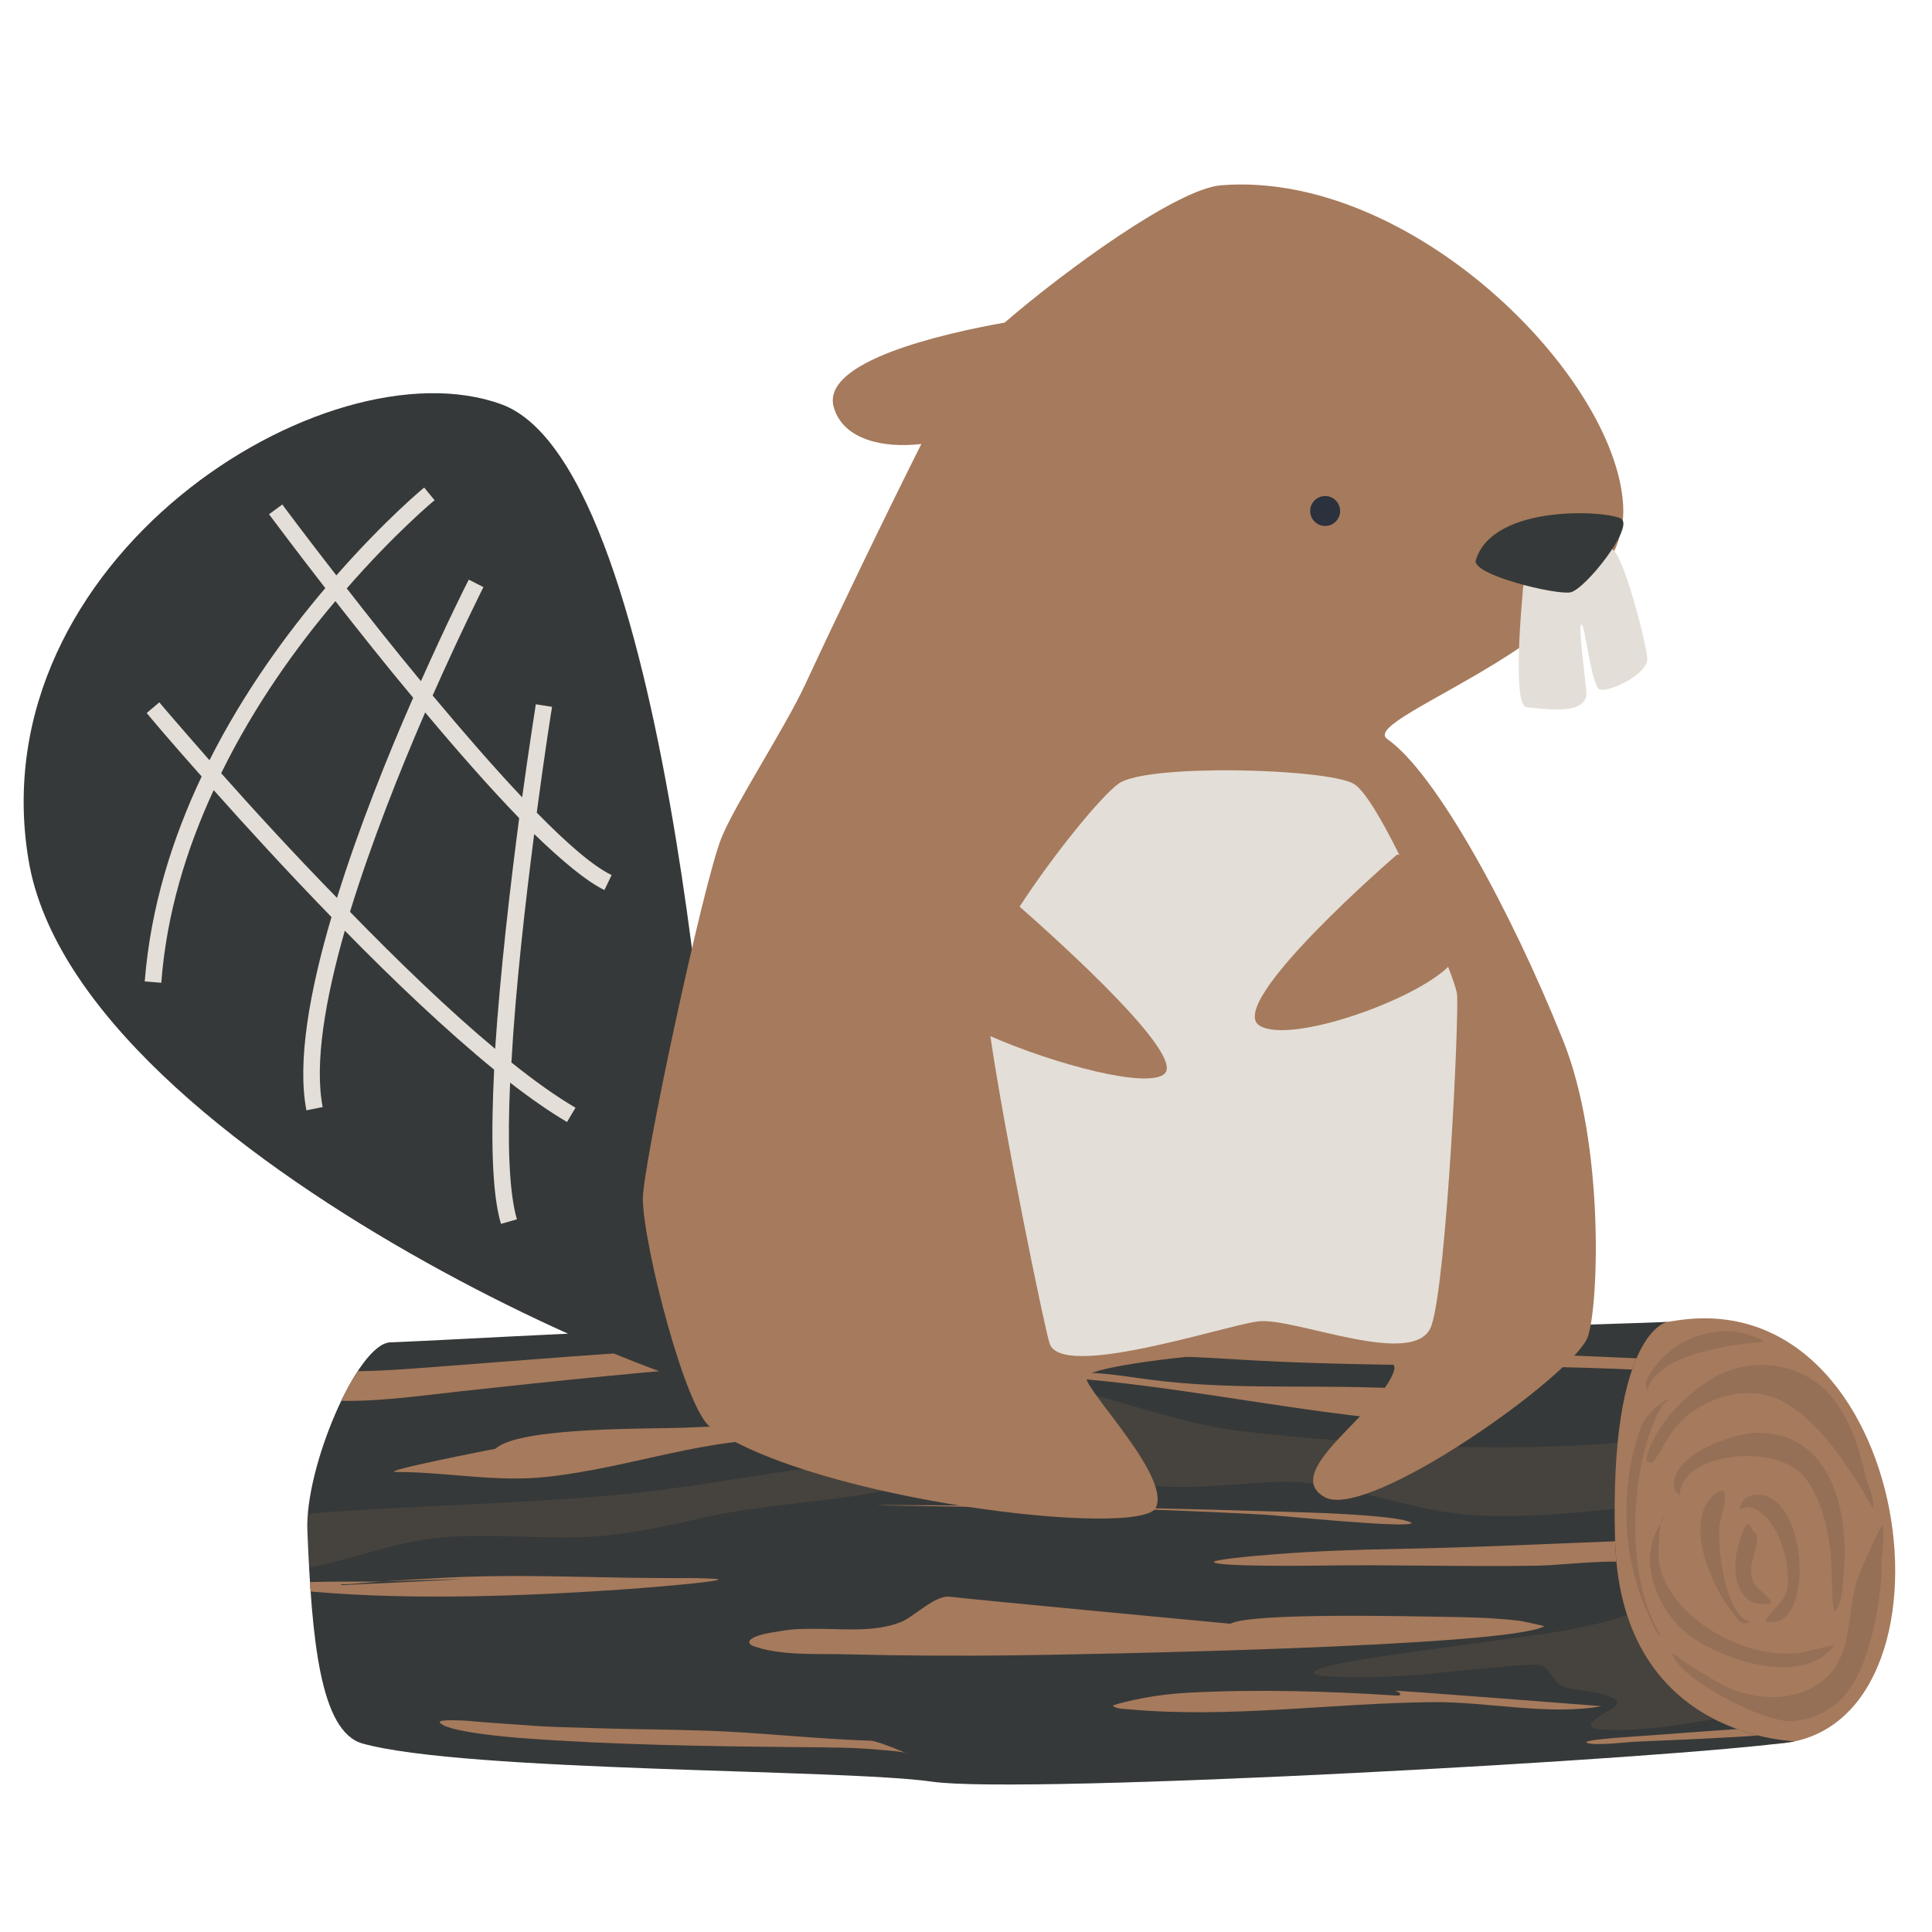 <svg xmlns="http://www.w3.org/2000/svg" xmlns:xlink="http://www.w3.org/1999/xlink" width="1080" zoomAndPan="magnify" viewBox="0 0 810 810" height="1080" preserveAspectRatio="xMidYMid meet" version="1.0"><defs><clipPath id="fb3fc0ecc7"><path d="M 128.672 554 L 753 554 L 753 749 L 128.672 749 Z M 128.672 554 " clip-rule="nonzero"/></clipPath><clipPath id="92cd3518dc"><path d="M 165 596 L 430 596 L 430 620 L 165 620 Z M 165 596 " clip-rule="nonzero"/></clipPath><clipPath id="bbc522c098"><path d="M 163.59 562.789 C 210.27 560.949 346.098 551.941 400.398 557.062 C 456.523 562.352 699.535 554.512 699.441 554.164 C 699.352 553.816 674.461 557.938 677.141 646.176 C 679.73 730.965 755.441 729.688 752.34 730.145 C 702.25 737.418 428.898 752.52 390.625 746.957 C 354.266 741.668 194.863 742.961 152.012 730.984 C 134.105 725.969 130.695 686.91 128.871 641.633 C 127.812 615.102 149.934 563.316 163.59 562.789 Z M 163.59 562.789 " clip-rule="evenodd"/></clipPath><clipPath id="86937169eb"><path d="M 314 669 L 648 669 L 648 695 L 314 695 Z M 314 669 " clip-rule="nonzero"/></clipPath><clipPath id="1ea218a4b8"><path d="M 163.59 562.789 C 210.27 560.949 346.098 551.941 400.398 557.062 C 456.523 562.352 699.535 554.512 699.441 554.164 C 699.352 553.816 674.461 557.938 677.141 646.176 C 679.73 730.965 755.441 729.688 752.34 730.145 C 702.25 737.418 428.898 752.52 390.625 746.957 C 354.266 741.668 194.863 742.961 152.012 730.984 C 134.105 725.969 130.695 686.91 128.871 641.633 C 127.812 615.102 149.934 563.316 163.59 562.789 Z M 163.59 562.789 " clip-rule="evenodd"/></clipPath><clipPath id="6ea9c42caa"><path d="M 442 575.281 L 616 575.281 L 616 597 L 442 597 Z M 442 575.281 " clip-rule="nonzero"/></clipPath><clipPath id="37ace84298"><path d="M 163.59 562.789 C 210.27 560.949 346.098 551.941 400.398 557.062 C 456.523 562.352 699.535 554.512 699.441 554.164 C 699.352 553.816 674.461 557.938 677.141 646.176 C 679.73 730.965 755.441 729.688 752.34 730.145 C 702.25 737.418 428.898 752.52 390.625 746.957 C 354.266 741.668 194.863 742.961 152.012 730.984 C 134.105 725.969 130.695 686.91 128.871 641.633 C 127.812 615.102 149.934 563.316 163.59 562.789 Z M 163.59 562.789 " clip-rule="evenodd"/></clipPath><clipPath id="54362745d8"><path d="M 655 713 L 658 713 L 658 714 L 655 714 Z M 655 713 " clip-rule="nonzero"/></clipPath><clipPath id="aa78ef3966"><path d="M 163.59 562.789 C 210.27 560.949 346.098 551.941 400.398 557.062 C 456.523 562.352 699.535 554.512 699.441 554.164 C 699.352 553.816 674.461 557.938 677.141 646.176 C 679.73 730.965 755.441 729.688 752.34 730.145 C 702.25 737.418 428.898 752.52 390.625 746.957 C 354.266 741.668 194.863 742.961 152.012 730.984 C 134.105 725.969 130.695 686.91 128.871 641.633 C 127.812 615.102 149.934 563.316 163.59 562.789 Z M 163.59 562.789 " clip-rule="evenodd"/></clipPath><clipPath id="df4e691347"><path d="M 466 708 L 672 708 L 672 718 L 466 718 Z M 466 708 " clip-rule="nonzero"/></clipPath><clipPath id="f5e9a26717"><path d="M 163.59 562.789 C 210.27 560.949 346.098 551.941 400.398 557.062 C 456.523 562.352 699.535 554.512 699.441 554.164 C 699.352 553.816 674.461 557.938 677.141 646.176 C 679.73 730.965 755.441 729.688 752.34 730.145 C 702.25 737.418 428.898 752.52 390.625 746.957 C 354.266 741.668 194.863 742.961 152.012 730.984 C 134.105 725.969 130.695 686.91 128.871 641.633 C 127.812 615.102 149.934 563.316 163.59 562.789 Z M 163.59 562.789 " clip-rule="evenodd"/></clipPath><clipPath id="fb46b55ec8"><path d="M 184 721 L 380.742 721 L 380.742 736 L 184 736 Z M 184 721 " clip-rule="nonzero"/></clipPath><clipPath id="c820494f00"><path d="M 163.59 562.789 C 210.27 560.949 346.098 551.941 400.398 557.062 C 456.523 562.352 699.535 554.512 699.441 554.164 C 699.352 553.816 674.461 557.938 677.141 646.176 C 679.73 730.965 755.441 729.688 752.34 730.145 C 702.25 737.418 428.898 752.52 390.625 746.957 C 354.266 741.668 194.863 742.961 152.012 730.984 C 134.105 725.969 130.695 686.91 128.871 641.633 C 127.812 615.102 149.934 563.316 163.59 562.789 Z M 163.59 562.789 " clip-rule="evenodd"/></clipPath><clipPath id="8e096ad8a5"><path d="M 368 631 L 592 631 L 592 640 L 368 640 Z M 368 631 " clip-rule="nonzero"/></clipPath><clipPath id="9f6637e057"><path d="M 163.59 562.789 C 210.27 560.949 346.098 551.941 400.398 557.062 C 456.523 562.352 699.535 554.512 699.441 554.164 C 699.352 553.816 674.461 557.938 677.141 646.176 C 679.73 730.965 755.441 729.688 752.34 730.145 C 702.25 737.418 428.898 752.52 390.625 746.957 C 354.266 741.668 194.863 742.961 152.012 730.984 C 134.105 725.969 130.695 686.91 128.871 641.633 C 127.812 615.102 149.934 563.316 163.59 562.789 Z M 163.59 562.789 " clip-rule="evenodd"/></clipPath><clipPath id="001ef28966"><path d="M 128.707 563 L 376 563 L 376 588 L 128.707 588 Z M 128.707 563 " clip-rule="nonzero"/></clipPath><clipPath id="80799dbf8e"><path d="M 163.59 562.789 C 210.27 560.949 346.098 551.941 400.398 557.062 C 456.523 562.352 699.535 554.512 699.441 554.164 C 699.352 553.816 674.461 557.938 677.141 646.176 C 679.73 730.965 755.441 729.688 752.34 730.145 C 702.25 737.418 428.898 752.52 390.625 746.957 C 354.266 741.668 194.863 742.961 152.012 730.984 C 134.105 725.969 130.695 686.91 128.871 641.633 C 127.812 615.102 149.934 563.316 163.59 562.789 Z M 163.59 562.789 " clip-rule="evenodd"/></clipPath><clipPath id="2e7abf867b"><path d="M 128.707 660 L 301.387 660 L 301.387 670 L 128.707 670 Z M 128.707 660 " clip-rule="nonzero"/></clipPath><clipPath id="c14c991638"><path d="M 163.59 562.789 C 210.27 560.949 346.098 551.941 400.398 557.062 C 456.523 562.352 699.535 554.512 699.441 554.164 C 699.352 553.816 674.461 557.938 677.141 646.176 C 679.73 730.965 755.441 729.688 752.34 730.145 C 702.25 737.418 428.898 752.52 390.625 746.957 C 354.266 741.668 194.863 742.961 152.012 730.984 C 134.105 725.969 130.695 686.91 128.871 641.633 C 127.812 615.102 149.934 563.316 163.59 562.789 Z M 163.59 562.789 " clip-rule="evenodd"/></clipPath><clipPath id="9b34137168"><path d="M 416 562 L 744.848 562 L 744.848 577 L 416 577 Z M 416 562 " clip-rule="nonzero"/></clipPath><clipPath id="f96aecec9a"><path d="M 163.59 562.789 C 210.27 560.949 346.098 551.941 400.398 557.062 C 456.523 562.352 699.535 554.512 699.441 554.164 C 699.352 553.816 674.461 557.938 677.141 646.176 C 679.73 730.965 755.441 729.688 752.34 730.145 C 702.25 737.418 428.898 752.52 390.625 746.957 C 354.266 741.668 194.863 742.961 152.012 730.984 C 134.105 725.969 130.695 686.91 128.871 641.633 C 127.812 615.102 149.934 563.316 163.59 562.789 Z M 163.59 562.789 " clip-rule="evenodd"/></clipPath><clipPath id="2011a0b994"><path d="M 508 644 L 723 644 L 723 657 L 508 657 Z M 508 644 " clip-rule="nonzero"/></clipPath><clipPath id="0f3f13e1c8"><path d="M 163.59 562.789 C 210.27 560.949 346.098 551.941 400.398 557.062 C 456.523 562.352 699.535 554.512 699.441 554.164 C 699.352 553.816 674.461 557.938 677.141 646.176 C 679.73 730.965 755.441 729.688 752.34 730.145 C 702.25 737.418 428.898 752.52 390.625 746.957 C 354.266 741.668 194.863 742.961 152.012 730.984 C 134.105 725.969 130.695 686.91 128.871 641.633 C 127.812 615.102 149.934 563.316 163.59 562.789 Z M 163.59 562.789 " clip-rule="evenodd"/></clipPath><clipPath id="dc1b66786c"><path d="M 665 723 L 752.434 723 L 752.434 732 L 665 732 Z M 665 723 " clip-rule="nonzero"/></clipPath><clipPath id="fb4eeb494a"><path d="M 163.59 562.789 C 210.27 560.949 346.098 551.941 400.398 557.062 C 456.523 562.352 699.535 554.512 699.441 554.164 C 699.352 553.816 674.461 557.938 677.141 646.176 C 679.73 730.965 755.441 729.688 752.34 730.145 C 702.25 737.418 428.898 752.52 390.625 746.957 C 354.266 741.668 194.863 742.961 152.012 730.984 C 134.105 725.969 130.695 686.91 128.871 641.633 C 127.812 615.102 149.934 563.316 163.59 562.789 Z M 163.59 562.789 " clip-rule="evenodd"/></clipPath><clipPath id="0f0a580a05"><path d="M 128.707 611 L 403 611 L 403 662 L 128.707 662 Z M 128.707 611 " clip-rule="nonzero"/></clipPath><clipPath id="538ae0df2f"><path d="M 163.59 562.789 C 210.27 560.949 346.098 551.941 400.398 557.062 C 456.523 562.352 699.535 554.512 699.441 554.164 C 699.352 553.816 674.461 557.938 677.141 646.176 C 679.73 730.965 755.441 729.688 752.34 730.145 C 702.25 737.418 428.898 752.52 390.625 746.957 C 354.266 741.668 194.863 742.961 152.012 730.984 C 134.105 725.969 130.695 686.91 128.871 641.633 C 127.812 615.102 149.934 563.316 163.59 562.789 Z M 163.59 562.789 " clip-rule="evenodd"/></clipPath><clipPath id="ebba1c3338"><path d="M 550 646 L 752.434 646 L 752.434 726 L 550 726 Z M 550 646 " clip-rule="nonzero"/></clipPath><clipPath id="65b086894d"><path d="M 163.59 562.789 C 210.27 560.949 346.098 551.941 400.398 557.062 C 456.523 562.352 699.535 554.512 699.441 554.164 C 699.352 553.816 674.461 557.938 677.141 646.176 C 679.73 730.965 755.441 729.688 752.34 730.145 C 702.25 737.418 428.898 752.52 390.625 746.957 C 354.266 741.668 194.863 742.961 152.012 730.984 C 134.105 725.969 130.695 686.91 128.871 641.633 C 127.812 615.102 149.934 563.316 163.59 562.789 Z M 163.59 562.789 " clip-rule="evenodd"/></clipPath><clipPath id="6c126b0fd1"><path d="M 399 577 L 736 577 L 736 635.965 L 399 635.965 Z M 399 577 " clip-rule="nonzero"/></clipPath><clipPath id="0268828869"><path d="M 163.59 562.789 C 210.27 560.949 346.098 551.941 400.398 557.062 C 456.523 562.352 699.535 554.512 699.441 554.164 C 699.352 553.816 674.461 557.938 677.141 646.176 C 679.73 730.965 755.441 729.688 752.34 730.145 C 702.25 737.418 428.898 752.52 390.625 746.957 C 354.266 741.668 194.863 742.961 152.012 730.984 C 134.105 725.969 130.695 686.91 128.871 641.633 C 127.812 615.102 149.934 563.316 163.59 562.789 Z M 163.59 562.789 " clip-rule="evenodd"/></clipPath><clipPath id="07cf99e7a1"><path d="M 299 706 L 631 706 L 631 748.25 L 299 748.25 Z M 299 706 " clip-rule="nonzero"/></clipPath><clipPath id="1e48d2975a"><path d="M 163.59 562.789 C 210.27 560.949 346.098 551.941 400.398 557.062 C 456.523 562.352 699.535 554.512 699.441 554.164 C 699.352 553.816 674.461 557.938 677.141 646.176 C 679.73 730.965 755.441 729.688 752.34 730.145 C 702.25 737.418 428.898 752.52 390.625 746.957 C 354.266 741.668 194.863 742.961 152.012 730.984 C 134.105 725.969 130.695 686.91 128.871 641.633 C 127.812 615.102 149.934 563.316 163.59 562.789 Z M 163.59 562.789 " clip-rule="evenodd"/></clipPath></defs><path fill="#a67a5c" d="M 649.188 639.156 C 650.082 640.211 649.555 636.293 649.773 634.871 C 650.246 631.879 650.812 628.906 651.613 626.008 C 654.074 617.02 643.59 592 647.273 583.559 C 656.703 562.059 669.285 558.414 703.875 553.488 C 805.77 538.957 826.973 732.312 741.016 731.164 C 740.07 731.148 725.027 729.961 722.016 729.344 C 701.34 725.184 681.137 704.707 673.789 687.766 C 669.41 677.738 649.188 639.156 649.188 639.156 Z M 649.188 639.156 " fill-opacity="1" fill-rule="evenodd"/><path fill="#363939" d="M 730.789 680.602 C 729.039 680.109 727.34 677.211 726.301 675.934 C 718.043 665.906 706.207 639.465 717.457 627.867 C 718.262 627.066 720.996 624.477 722.344 625.168 C 724.844 626.445 721.324 636.766 720.996 638.68 C 719.629 646.738 723.074 677.977 733.941 680.02 C 734.562 680.129 730.789 680.602 730.789 680.602 Z M 730.789 680.602 " fill-opacity="0.15" fill-rule="evenodd"/><path fill="#363939" d="M 729.273 632.898 C 730.203 629.398 731.48 627.23 735.785 626.754 C 756.043 624.566 760.801 674.621 745.375 679.762 C 744.555 680.055 740.523 680.602 740.18 679.215 C 740.051 678.723 748.055 671.137 749.023 667.398 C 751.668 657.008 745.629 635.344 733.832 631.805 C 732.941 631.531 729.273 632.898 729.273 632.898 Z M 729.273 632.898 " fill-opacity="0.15" fill-rule="evenodd"/><path fill="#363939" d="M 732.848 638.898 C 732.867 638.555 732.211 639.227 732.008 639.5 C 731.172 640.648 730.695 642 730.242 643.332 C 729.129 646.41 728.234 649.586 727.797 652.848 C 726.559 662.059 729.641 674.219 741.473 672.34 C 745.41 671.723 735.855 666.141 734.762 662.715 C 732.52 655.656 736.895 650.988 736.641 644.441 C 736.551 642.164 734.598 642.234 734.27 640.613 C 734.199 640.176 732.848 638.898 732.848 638.898 Z M 732.848 638.898 " fill-opacity="0.15" fill-rule="evenodd"/><path fill="#363939" d="M 702.234 625.059 C 698.039 610.652 726.41 600.863 736.477 600.715 C 767.805 600.262 775.262 633.793 772.945 659.176 C 772.543 663.516 772.672 671.703 769.645 675.297 C 768.695 676.426 768.332 671.375 768.312 671.102 C 768.023 666.105 768.113 661.09 767.859 656.094 C 767.238 644.098 764.414 629.637 756.973 619.809 C 745.102 604.145 704.312 609.23 704.312 626.809 C 704.312 627.34 702.234 625.059 702.234 625.059 Z M 702.234 625.059 " fill-opacity="0.15" fill-rule="evenodd"/><path fill="#363939" d="M 697.801 636.02 C 695.285 636.492 695.195 652.684 695.484 654.488 C 698.129 670.902 713.539 683.117 728.199 688.988 C 736.879 692.473 746.359 694.168 755.66 692.836 C 757.719 692.562 769.645 689.008 768.77 690.156 C 755.367 707.699 719.609 695.609 706.043 683.773 C 693.734 673.035 686.734 653.051 696.16 638.918 C 696.527 638.371 697.801 636.02 697.801 636.02 Z M 697.801 636.02 " fill-opacity="0.15" fill-rule="evenodd"/><path fill="#363939" d="M 691.219 613.008 C 689.633 613.023 690.691 609.723 690.98 608.902 C 693.898 600.426 700.152 592.328 706.684 586.348 C 709.582 583.703 712.699 581.316 715.965 579.145 C 732.832 567.875 756.625 570.465 769.137 587.203 C 776.137 596.594 779.602 607.664 782.172 618.934 C 782.773 621.578 786.258 629.344 785.234 631.969 C 785.07 632.406 784.598 631.277 784.359 630.875 C 783.523 629.508 782.773 628.086 781.953 626.699 C 779.766 622.961 777.359 619.352 774.953 615.762 C 767.914 605.328 759.801 595.008 748.895 588.41 C 733.887 579.309 713.902 585.418 702.742 598.109 C 698.695 602.723 696.598 608.395 692.914 613.133 C 692.715 613.406 691.219 613.008 691.219 613.008 Z M 691.219 613.008 " fill-opacity="0.15" fill-rule="evenodd"/><path fill="#363939" d="M 690.27 580.949 C 689.887 581.113 689.996 580.148 690.016 580.059 C 691 575.645 695.668 570.43 698.879 567.547 C 708.195 559.141 724.078 555.129 735.855 560.621 C 736.496 560.895 739.32 561.785 739.578 562.461 C 739.648 562.605 733.941 563.117 733.652 563.137 C 729.766 563.445 725.938 564.047 722.125 564.848 C 711.969 566.984 693.863 571.086 690.488 583.191 C 690.379 583.633 690.27 580.949 690.27 580.949 Z M 690.27 580.949 " fill-opacity="0.15" fill-rule="evenodd"/><path fill="#363939" d="M 789.047 653.215 C 788.609 653.215 788.918 657.734 788.902 658.191 C 788.699 663.223 788.207 668.238 787.371 673.199 C 785.18 686.199 780.824 705.164 770.066 714.078 C 764.613 718.582 757.336 721.594 750.242 721.594 C 738.883 721.594 705.371 704.906 700.938 693.383 C 700.902 693.293 700.977 693.312 701.047 693.328 C 703.09 693.949 705.039 695.898 706.773 697.086 C 710.785 699.84 715.125 702.191 719.281 704.742 C 731.5 712.238 749.422 714.57 761.988 706.219 C 778.562 695.227 773.035 675.496 779.766 659.469 C 781.059 656.422 788.52 638.68 789.375 639.703 C 790.215 640.723 789.047 653.215 789.047 653.215 Z M 789.047 653.215 " fill-opacity="0.15" fill-rule="evenodd"/><path fill="#363939" d="M 697.09 590.105 C 697.582 588.52 694.848 592.805 694.703 593.148 C 693.5 595.902 692.387 598.691 691.422 601.535 C 688.574 609.996 687.008 618.715 686.148 627.574 C 684.875 640.977 685.621 654.543 688.812 667.637 C 689.797 671.613 691.199 675.441 692.879 679.141 C 693.719 680.984 694.594 682.809 695.633 684.539 C 695.688 684.633 696.418 686 696.379 685.98 C 693.844 684.867 691.93 678.633 690.891 676.426 C 679.879 652.668 679.113 623.836 687.609 599.223 C 691.109 589.047 705.352 583.102 696.598 589.355 C 696.434 589.449 697.09 590.105 697.09 590.105 Z M 697.09 590.105 " fill-opacity="0.15" fill-rule="evenodd"/><g clip-path="url(#fb3fc0ecc7)"><path fill="#363939" d="M 163.59 562.789 C 210.27 560.949 346.098 551.941 400.398 557.062 C 456.523 562.352 699.535 554.512 699.441 554.164 C 699.352 553.816 674.461 557.938 677.141 646.176 C 679.73 730.965 755.441 729.688 752.34 730.145 C 702.25 737.418 428.898 752.52 390.625 746.957 C 354.266 741.668 194.863 742.965 152.012 730.984 C 134.105 725.969 130.695 686.91 128.871 641.633 C 127.812 615.102 149.934 563.316 163.59 562.789 Z M 163.59 562.789 " fill-opacity="1" fill-rule="evenodd"/></g><g clip-path="url(#92cd3518dc)"><g clip-path="url(#bbc522c098)"><path fill="#a67a5c" d="M 207.734 607.391 C 217.617 598.035 274.273 599.168 287.656 598.547 C 289.715 598.438 291.777 598.348 293.836 598.273 C 334.355 596.613 375.09 595.867 415.57 598.855 C 416.973 598.949 429.773 599.039 429.684 601.793 C 429.609 603.781 423.629 604.289 422.52 604.453 C 393.398 608.559 362.746 604.328 333.496 603.379 C 296.172 602.156 265.703 615.176 229.469 619.168 C 208.008 621.539 187.402 617.129 166.18 617.129 C 157.625 617.129 207.734 607.391 207.734 607.391 Z M 207.734 607.391 " fill-opacity="1" fill-rule="evenodd"/></g></g><g clip-path="url(#86937169eb)"><g clip-path="url(#1ea218a4b8)"><path fill="#a67a5c" d="M 515.824 680.766 C 524.559 675.969 592.719 677.703 605.301 677.867 C 615.84 678.012 626.395 678.266 636.883 679.488 C 638.102 679.637 647.621 681.695 647.422 681.824 C 632.086 690.484 452.66 693.695 424.066 694.023 C 400.875 694.297 377.715 694.168 354.523 693.566 C 342.598 693.258 327.078 694.277 315.645 690.047 C 314.535 689.629 313.441 688.426 314.68 687.422 C 317.652 684.996 323.906 684.484 327.535 683.793 C 332.512 682.844 337.492 682.898 342.543 682.898 C 354.012 682.898 366.773 684.375 377.66 680.074 C 383.387 677.812 391.992 668.531 398.484 669.441 C 404.977 670.371 515.824 680.766 515.824 680.766 Z M 515.824 680.766 " fill-opacity="1" fill-rule="evenodd"/></g></g><g clip-path="url(#6ea9c42caa)"><g clip-path="url(#37ace84298)"><path fill="#a67a5c" d="M 611.754 587.133 C 615.164 588.355 604.879 583.539 601.398 583.121 C 592.68 582.098 583.891 581.953 575.121 581.699 C 544.559 580.805 513.836 582.445 483.477 578.598 C 474.43 577.449 465.477 575.844 456.379 575.516 C 455.703 575.48 442.32 575.5 442.812 576.629 C 443.305 577.758 448.008 577.688 448.758 577.742 C 490.02 580.969 530.008 589.156 571.035 593.898 C 585.516 595.574 600.359 594.227 614.746 596.031 C 616.605 596.266 611.754 587.133 611.754 587.133 Z M 611.754 587.133 " fill-opacity="1" fill-rule="evenodd"/></g></g><g clip-path="url(#54362745d8)"><g clip-path="url(#aa78ef3966)"><path fill="#a67a5c" d="M 655.863 713.586 C 656.465 713.516 657.031 713.312 657.613 713.203 C 657.977 713.133 655.863 713.586 655.863 713.586 Z M 655.863 713.586 " fill-opacity="1" fill-rule="evenodd"/></g></g><g clip-path="url(#df4e691347)"><g clip-path="url(#f5e9a26717)"><path fill="#a67a5c" d="M 671.418 715.32 C 650.008 719.312 623.223 713.461 601.434 713.625 C 559.074 713.934 515.586 720.535 473.301 716.633 C 471.586 716.469 467.902 716.543 466.535 715.117 C 466.336 714.918 480.191 710.613 498.117 709.684 C 527.145 708.152 556.43 709.012 585.441 710.871 C 588.16 711.055 587.156 709.355 584.82 708.863 C 582.508 708.371 671.418 715.32 671.418 715.32 Z M 671.418 715.32 " fill-opacity="1" fill-rule="evenodd"/></g></g><g clip-path="url(#fb46b55ec8)"><g clip-path="url(#c820494f00)"><path fill="#a67a5c" d="M 380.723 735.359 C 380.613 735.688 380.121 734.957 379.777 734.887 C 376.879 734.23 373.797 734.082 370.84 733.789 C 358.516 732.516 346.023 732.605 333.625 732.477 C 295.426 732.113 257.039 731.547 218.914 728.723 C 214.609 728.41 186.273 726.098 184.375 722.047 C 183.758 720.719 194.973 721.355 195.574 721.43 C 204.543 722.266 213.535 722.758 222.523 723.453 C 231.586 724.145 240.648 724.234 249.73 724.547 C 265.465 725.059 281.238 725.059 296.973 725.621 C 319.695 726.441 342.23 729.086 364.988 729.797 C 368.324 729.906 380.723 735.359 380.723 735.359 Z M 380.723 735.359 " fill-opacity="1" fill-rule="evenodd"/></g></g><g clip-path="url(#8e096ad8a5)"><g clip-path="url(#9f6637e057)"><path fill="#a67a5c" d="M 427.969 632.043 C 463.727 631.551 499.594 632.699 535.332 633.723 C 548.172 634.086 561.043 634.434 573.863 635.488 C 578.715 635.891 583.637 636.328 588.414 637.312 C 588.469 637.312 592.316 638.281 591.77 638.664 C 588.723 640.723 536.137 635.344 529.645 634.996 C 476.363 632.117 422.719 631.023 369.348 631.023 C 357.621 631.023 427.969 632.043 427.969 632.043 Z M 427.969 632.043 " fill-opacity="1" fill-rule="evenodd"/></g></g><g clip-path="url(#001ef28966)"><g clip-path="url(#80799dbf8e)"><path fill="#a67a5c" d="M 137.551 574.441 C 137.734 574.77 138.625 574.715 138.898 574.734 C 155.273 575.426 171.941 573.84 188.262 572.637 C 233.062 569.316 277.301 565.195 322.301 564.594 C 338.969 564.375 356.82 562.48 373.375 565.141 C 373.977 565.234 374.797 565.16 375.125 565.672 C 376.074 567.184 371.715 566.781 369.965 567.039 C 352.242 569.59 334.172 570.176 316.355 571.523 C 275.074 574.66 233.809 578.816 192.672 583.355 C 174.805 585.328 156.641 588.027 138.609 587.168 C 136.477 587.078 119.426 587.496 122.016 584.926 C 124.605 582.336 137.551 574.441 137.551 574.441 Z M 137.551 574.441 " fill-opacity="1" fill-rule="evenodd"/></g></g><g clip-path="url(#2e7abf867b)"><g clip-path="url(#c14c991638)"><path fill="#a67a5c" d="M 143.113 664.574 C 142.164 664.043 145.246 664.262 146.32 664.172 C 149.969 663.863 153.617 663.535 157.262 663.262 C 166.891 662.551 176.555 662.02 186.184 661.492 C 212.348 660.051 238.188 661.09 264.316 661.492 C 273.578 661.621 282.824 661.637 292.086 661.637 C 292.617 661.637 301.422 661.855 301.223 662.203 C 300.531 663.426 265.812 666.051 262.492 666.289 C 220.461 669.188 173.508 670.973 131.59 667.363 C 127.176 667 122.816 666.453 118.441 665.703 C 118.277 665.668 114.832 664.902 115.051 664.699 C 117.312 662.605 155.164 663.223 159.613 663.059 C 170.48 662.695 181.352 662.312 192.219 662.059 C 202.047 661.82 143.113 664.574 143.113 664.574 Z M 143.113 664.574 " fill-opacity="1" fill-rule="evenodd"/></g></g><g clip-path="url(#9b34137168)"><g clip-path="url(#f96aecec9a)"><path fill="#a67a5c" d="M 538.836 564.191 C 538.727 563.848 549.336 564.559 550.141 564.594 C 562.395 565.121 574.684 565.617 586.957 566.07 C 618.098 567.184 649.281 567.766 680.426 569.227 C 699.316 570.102 718.332 570.465 737.043 573.457 C 737.281 573.492 744.863 575.023 744.59 575.371 C 743.059 577.285 689.887 574.441 685.02 574.223 C 629.148 571.598 573.008 573.438 517.227 569.863 C 494.816 568.422 472.387 568.078 449.98 566.781 C 448.848 566.711 404.246 563.246 419.945 562.879 C 435.629 562.516 538.836 564.191 538.836 564.191 Z M 538.836 564.191 " fill-opacity="1" fill-rule="evenodd"/></g></g><g clip-path="url(#2011a0b994)"><g clip-path="url(#0f3f13e1c8)"><path fill="#a67a5c" d="M 686.387 655.582 C 678.09 653.285 654.512 656.238 645.285 656.406 C 614.527 656.953 583.801 655.895 553.039 656.387 C 547.789 656.461 509.77 656.859 508.895 654.91 C 508.473 653.941 523.973 652.449 534.258 651.645 C 551.289 650.312 568.336 649.711 585.406 649.402 C 617.898 648.801 650.32 647.23 682.777 645.957 C 691.402 645.609 713.738 643.074 721.707 646.066 C 728.547 648.637 686.387 655.582 686.387 655.582 Z M 686.387 655.582 " fill-opacity="1" fill-rule="evenodd"/></g></g><g clip-path="url(#dc1b66786c)"><g clip-path="url(#fb4eeb494a)"><path fill="#a67a5c" d="M 754.129 725.934 C 754.219 725.66 748.094 726.516 747.398 726.59 C 742.02 727.152 736.641 727.684 731.242 728.012 C 716.055 728.922 700.828 729.598 685.621 730.219 C 682.285 730.344 667.715 732.168 665.09 730.547 C 665.035 730.527 665 730.438 665.035 730.398 C 665.965 729.121 687.773 727.863 690.035 727.699 C 714.012 725.969 738.102 723.945 762.113 723.141 C 763.809 723.086 754.129 725.934 754.129 725.934 Z M 754.129 725.934 " fill-opacity="1" fill-rule="evenodd"/></g></g><g clip-path="url(#0f0a580a05)"><g clip-path="url(#538ae0df2f)"><path fill="#a67a5c" d="M 131.277 634.414 C 174.258 631.133 217.418 630.656 260.359 626.555 C 286.473 624.055 312.219 619.207 338.184 615.633 C 345.586 614.609 399.926 607.902 402.531 613.516 C 403.57 615.762 397.754 617.656 396.68 618.039 C 364.332 629.93 327.297 628.797 293.766 636.512 C 277.043 640.359 260.324 643.988 243.109 644.496 C 222.559 645.117 201.863 642.562 181.367 644.988 C 163.828 647.066 147.434 653.926 130.148 657.062 C 108.484 660.98 85.746 661.055 63.793 661.473 C 49.242 661.766 131.277 634.414 131.277 634.414 Z M 131.277 634.414 " fill-opacity="0.15" fill-rule="evenodd"/></g></g><g clip-path="url(#ebba1c3338)"><g clip-path="url(#65b086894d)"><path fill="#a67a5c" d="M 755.734 714.918 C 755.586 712.895 740.051 716.777 734.398 717.816 C 714.668 721.43 691.984 726.223 671.836 725.113 C 660.73 724.508 671.746 718.82 675.738 716.434 C 685.148 710.832 661.863 708.52 658.727 708.027 C 648.367 706.438 652.379 697.305 641.969 697.887 C 613.32 699.512 584.875 704.906 556.086 702.703 C 555.703 702.664 550.543 702.52 550.941 701.023 C 552.254 696.102 637.172 687.512 659.801 682.879 C 673.516 680.074 689.852 676.645 700.262 666.469 C 707.629 659.25 711.023 651.078 720.941 646.594 C 730.859 642.109 755.734 714.918 755.734 714.918 Z M 755.734 714.918 " fill-opacity="0.15" fill-rule="evenodd"/></g></g><g clip-path="url(#6c126b0fd1)"><g clip-path="url(#0268828869)"><path fill="#a67a5c" d="M 687.684 603.816 C 687.027 602.867 676.305 605.039 675.191 605.129 C 624.754 608.977 572.258 605.695 522.078 600.223 C 483.969 596.086 446.859 576.047 408.312 577.211 C 406.27 577.285 399.652 577.266 399.051 580.238 C 397.355 588.445 441.902 592.914 457.562 606.168 C 461.738 609.723 464.074 615.633 468.797 618.402 C 486.668 628.832 524.887 619.57 545.836 621.504 C 570.324 623.766 593.117 633.793 617.844 635.215 C 656.391 637.441 695.648 628.777 734.27 627.758 C 744.738 627.465 687.684 603.816 687.684 603.816 Z M 687.684 603.816 " fill-opacity="0.15" fill-rule="evenodd"/></g></g><g clip-path="url(#07cf99e7a1)"><g clip-path="url(#1e48d2975a)"><path fill="#363939" d="M 630.789 756.969 C 628.641 753.465 563.578 744.367 556.777 743.164 C 527.859 738.074 496.934 736.488 468.668 728.574 C 455.668 724.93 445.914 714.48 432.547 712.367 C 411.594 709.027 389.621 714.609 368.309 712.184 C 359.863 711.234 304.141 703.648 299.09 707.953 C 298.688 708.281 299.891 708.629 300.383 708.773 C 310.031 711.637 320.641 712.312 330.543 713.859 C 349.359 716.797 372.098 717.801 389.203 726.953 C 401.586 733.57 392.305 743.949 399.488 752.062 C 404.738 757.988 415.277 761.086 422.336 764.152 C 429.391 767.195 630.789 756.969 630.789 756.969 Z M 630.789 756.969 " fill-opacity="0.15" fill-rule="evenodd"/></g></g><path fill="#363939" d="M 301.168 512.297 C 301.168 512.297 283.699 196.223 210.18 169.492 C 136.656 142.762 -9.035 234.699 11.969 360.605 C 32.977 486.516 315.207 599.73 317.543 583.355 C 319.859 567.129 301.168 512.297 301.168 512.297 Z M 301.168 512.297 " fill-opacity="1" fill-rule="nonzero"/><path fill="#a67a5c" d="M 581.629 309.859 C 568.395 300.578 683.672 266.48 680.516 211.922 C 677.523 157.348 591.441 71.281 511.922 77.684 C 493.504 79.195 446.988 113.02 421.203 135.246 C 395.148 139.898 343.855 151.496 349.598 170.859 C 353.555 184.352 370.332 188.035 386.285 186.141 C 371.277 216.008 350.949 258.164 337.727 286.664 C 329.121 305.227 307.988 337.414 302.391 351.473 C 294.75 370.707 269.387 488.977 269.512 502.742 C 269.785 522.383 287.383 590.996 297.887 598.363 C 341.684 629.199 478.496 645.152 484.641 632.062 C 490.641 618.969 456.398 584.598 455.305 577.504 C 454.355 570.41 589.543 557.32 584.492 574.496 C 579.441 591.691 536.207 617.055 555.43 627.703 C 573.445 637.785 659.656 576.539 665.656 560.582 C 670.16 548.586 673.02 479.695 655.152 435.77 C 633.199 381.066 601.816 323.918 581.629 309.859 Z M 581.629 309.859 " fill-opacity="1" fill-rule="nonzero"/><path fill="#e3ded7" d="M 638.375 248.883 C 638.375 248.883 633.727 295.945 640.016 296.496 C 646.289 297.043 666.055 300.449 665.109 289.949 C 664.012 279.445 661.57 261.301 663.066 261.848 C 664.707 262.395 667.148 288.035 670.832 289.129 C 674.516 290.223 691.164 282.711 690.617 275.891 C 690.07 269.07 680.516 231.836 675.758 230.195 C 671.105 228.699 638.777 226.93 638.375 248.883 Z M 638.375 248.883 " fill-opacity="1" fill-rule="nonzero"/><path fill="#363939" d="M 618.738 234.824 C 616.824 240.969 652.418 249.559 658.434 248.336 C 664.562 247.117 685.164 221.059 679.715 217.504 C 674.391 214.094 626.105 210.957 618.738 234.824 Z M 618.738 234.824 " fill-opacity="1" fill-rule="nonzero"/><path fill="#2b323d" d="M 561.848 214.238 C 561.848 215.059 561.684 215.863 561.371 216.629 C 561.043 217.41 560.59 218.086 560.004 218.668 C 559.422 219.254 558.746 219.711 557.98 220.039 C 557.195 220.348 556.414 220.512 555.574 220.512 C 554.734 220.512 553.934 220.348 553.168 220.039 C 552.402 219.711 551.727 219.254 551.145 218.668 C 550.543 218.086 550.086 217.41 549.773 216.629 C 549.445 215.863 549.301 215.059 549.301 214.238 C 549.301 213.398 549.445 212.598 549.773 211.832 C 550.086 211.066 550.543 210.391 551.145 209.789 C 551.727 209.207 552.402 208.75 553.168 208.441 C 553.934 208.113 554.734 207.965 555.574 207.965 C 556.414 207.965 557.195 208.113 557.98 208.441 C 558.746 208.75 559.422 209.207 560.004 209.789 C 560.59 210.391 561.043 211.066 561.371 211.832 C 561.684 212.598 561.848 213.398 561.848 214.238 Z M 561.848 214.238 " fill-opacity="1" fill-rule="nonzero"/><path fill="#e3ded7" d="M 610.824 416.402 C 610.551 414.891 609.309 410.934 607.141 405.352 C 592.68 419.539 541.113 437.812 528.148 430.043 C 513.016 420.906 585.715 358.289 585.715 358.289 C 585.988 358.289 586.262 358.418 586.684 358.418 C 579.316 343.559 571.949 331.012 567.445 328.551 C 555.848 322.133 480.684 320.09 468.941 328.551 C 461.574 333.875 441.535 358.418 427.477 380.117 C 445.895 396.344 496.367 442.039 488.324 450.082 C 481.633 456.773 441.938 446.145 415.207 434.402 C 421.352 476.141 437.578 555.258 440.023 563.172 C 444.801 578.598 512.32 556.078 527.199 554.035 C 542.062 551.848 593.902 574.641 600.176 555.676 C 606.594 536.566 611.918 423.77 610.824 416.402 Z M 610.824 416.402 " fill-opacity="1" fill-rule="nonzero"/><path fill="#e3ded7" d="M 253.41 373.152 L 256.422 366.879 C 248.508 363.066 237.457 353.367 225.039 340.695 C 228.449 315.039 231.332 296.895 231.457 296.348 L 224.637 295.273 C 224.363 297.316 221.902 312.594 218.914 334.277 C 206.895 321.586 193.949 306.578 181.387 291.59 C 193.129 265.113 202.41 246.695 202.684 246.148 L 196.539 243.012 C 195.445 245.074 187.129 261.703 176.48 285.57 C 165.156 271.934 154.527 258.438 145.375 246.695 C 165.578 223.52 181.805 210.008 182.207 209.734 L 177.848 204.41 C 177.449 204.684 161.199 218.195 141.016 241.242 C 127.648 224.051 118.641 211.922 118.367 211.504 L 112.789 215.605 C 114.012 217.23 123.145 229.52 136.383 246.57 C 120.281 265.531 102.266 290.074 87.824 318.723 C 75.133 304.262 67.074 294.852 66.801 294.453 L 61.496 298.938 C 62.719 300.449 71.305 310.68 84.543 325.543 C 72.273 351.473 63.117 380.391 60.676 411.48 L 67.621 412.027 C 69.809 382.98 78.27 355.703 89.594 331.266 C 103.086 346.422 120.281 365.238 138.973 384.477 C 129.836 415.438 124.512 445.176 128.469 465.508 L 135.289 464.141 C 131.734 445.871 136.383 418.848 144.57 390.199 C 165.156 411.207 187.129 432.086 207.168 448.461 C 205.82 475.867 206.094 499.879 210.031 513.117 L 216.723 511.203 C 213.316 499.605 212.766 478.473 213.863 453.91 C 222.324 460.457 230.363 466.055 237.73 470.414 L 241.285 464.414 C 233.098 459.637 223.965 453.09 214.41 445.449 C 216.176 413.941 220.281 378.203 223.965 349.684 C 235.414 360.734 245.789 369.469 253.41 373.152 Z M 92.73 324.176 C 106.77 295.527 124.512 270.984 140.613 252.02 C 150.152 264.164 161.348 278.352 173.219 292.539 C 162.566 316.824 150.426 346.969 141.289 376.434 C 122.746 357.469 105.824 338.906 92.73 324.176 Z M 146.742 382.285 C 155.621 353.367 167.621 323.227 178.25 298.684 C 191.488 314.492 205.129 330.047 217.672 343.012 C 213.988 370.965 209.777 407.121 207.59 439.727 C 187.949 423.352 166.672 402.766 146.742 382.285 Z M 146.742 382.285 " fill-opacity="1" fill-rule="nonzero"/></svg>